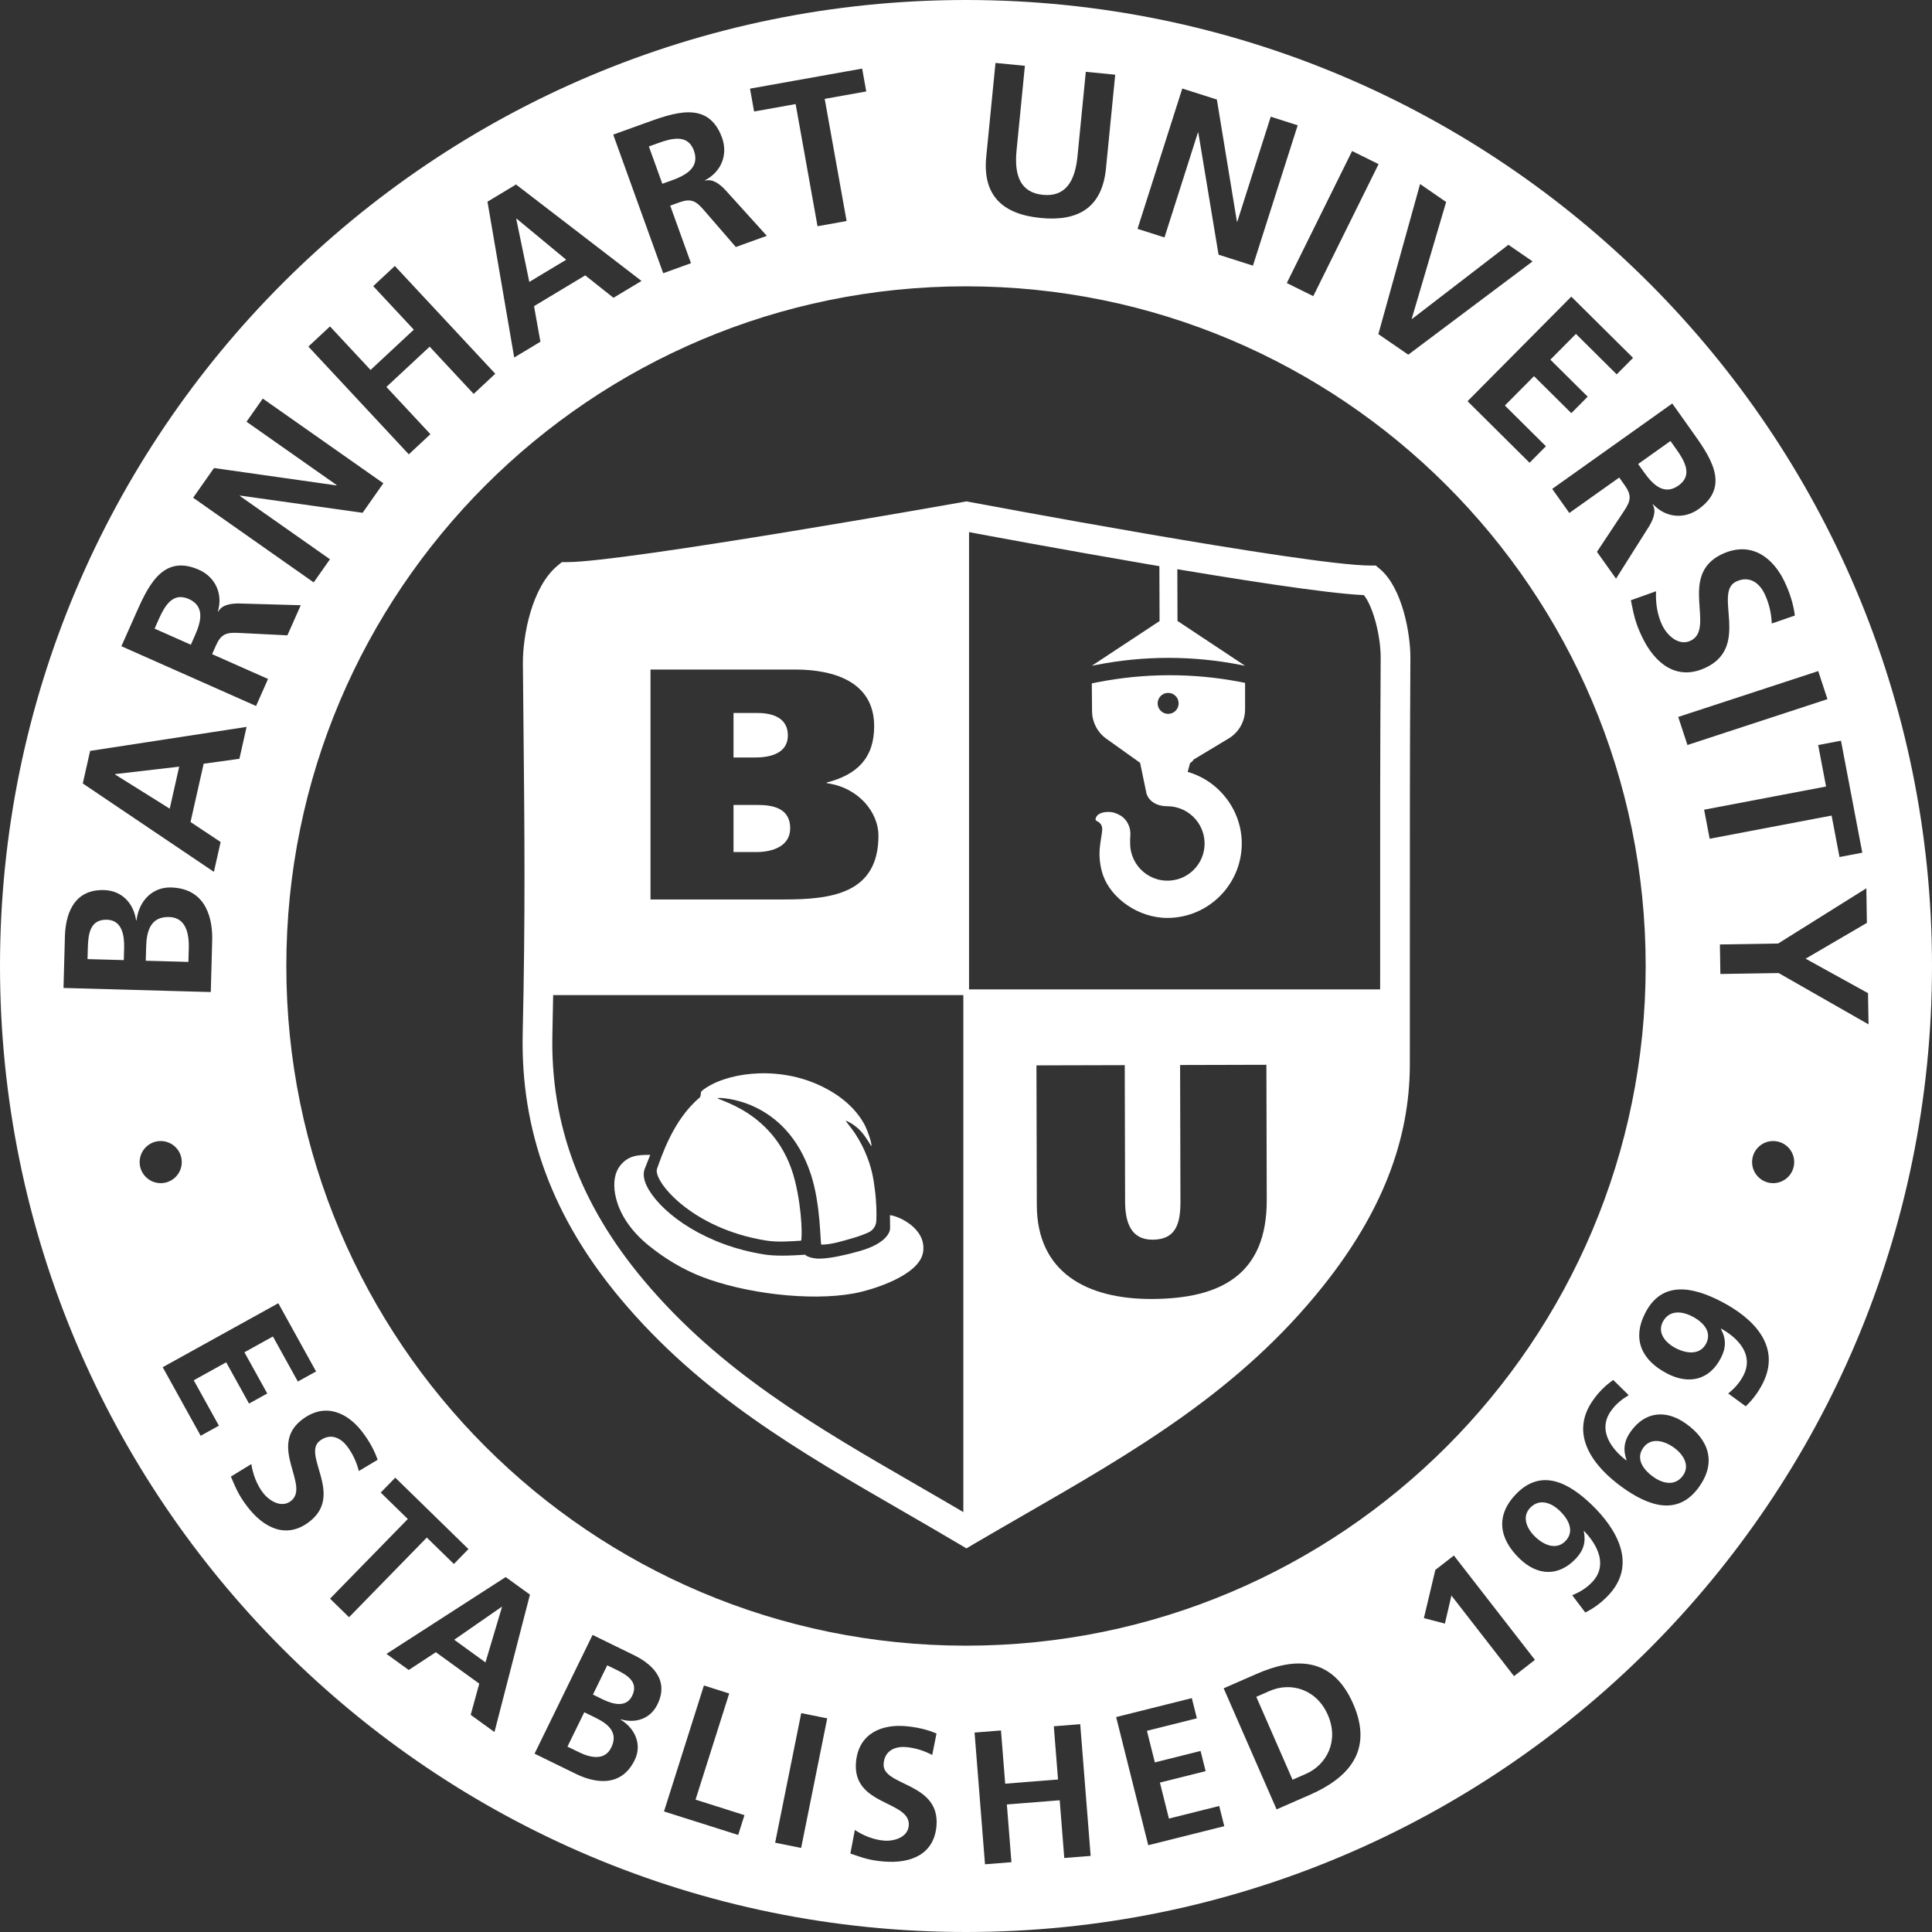 <?xml version="1.0" encoding="utf-8"?>
<!-- Generator: Adobe Illustrator 27.5.0, SVG Export Plug-In . SVG Version: 6.00 Build 0)  -->
<svg version="1.1" id="Layer_1" xmlns="http://www.w3.org/2000/svg" xmlns:xlink="http://www.w3.org/1999/xlink" x="0px" y="0px"
	 viewBox="0 0 600 600" style="enable-background:new 0 0 600 600;" xml:space="preserve">
<rect x="0" y="0" width="600" height="600" fill="#333333" stroke="none"/>
<style type="text/css">
	.st0{fill:none;}
	.st1{fill:#FFFFFF;}
	.st2{fill:none;stroke:#FFFFFF;stroke-width:1.769;stroke-miterlimit:10;}
</style>
<g>
	<g>
		<circle class="st0" cx="300" cy="300" r="211.08"/>
		<path class="st1" d="M33.23,285.63c-5.31-0.15-5.83,4.49-5.95,8.69l-0.1,3.54l11.27,0.31l0.1-3.74
			C38.66,290.57,37.94,285.76,33.23,285.63z"/>
		<polygon class="st1" points="141.06,509.24 150.77,516.28 155.89,499.08 155.8,499.01 		"/>
		<path class="st1" d="M191.43,518.57l-2.85-1.39l-4.44,9.09l3.01,1.47c3.12,1.52,7.31,2.72,9.17-1.08
			C198.41,522.37,194.81,520.22,191.43,518.57z"/>
		<path class="st1" d="M184.94,533.46l-3.49-1.7l-5.22,10.67l3.49,1.7c3.43,1.68,8.02,2.87,10.11-1.41
			C192.19,537.92,188.64,535.27,184.94,533.46z"/>
		<path class="st1" d="M58.62,186.02c-5.03-2.23-7.53,2.25-9.39,6.45l-1.22,2.76l11.26,5l1.22-2.76
			C62.34,193.33,63.84,188.33,58.62,186.02z"/>
		<polygon class="st1" points="35.75,240.53 52.71,251.14 55.65,238.09 35.78,240.4 		"/>
		<path class="st1" d="M521.29,150.78c4.49-3.19,1.9-7.62-0.76-11.36l-1.75-2.46l-10.04,7.14l1.75,2.46
			C513.11,150.24,516.64,154.08,521.29,150.78z"/>
		<path class="st1" d="M215.5,46.78c-1.87-5.18-6.83-3.88-11.15-2.32l-2.84,1.02l4.18,11.59l2.84-1.02
			C212.79,54.52,217.44,52.15,215.5,46.78z"/>
		<polygon class="st1" points="175.84,80.66 160.43,67.9 160.32,67.96 164.38,87.55 		"/>
		<path class="st1" d="M52.53,284.79c-5.96-0.17-7.01,4.66-7.14,9.25l-0.12,4.32l13.24,0.37l0.12-4.32
			C58.74,290.14,57.84,284.93,52.53,284.79z"/>
		<path class="st1" d="M475.2,468.27c-2.65,2.76-1.07,6.47,1.56,8.99c2.88,2.77,6.7,4.15,9.42,1.31c2.77-2.88,1.2-6.51-1.77-9.36
			C481.61,466.52,478.01,465.35,475.2,468.27z"/>
		<path class="st1" d="M525.47,408.79c-3.45-1.77-7.24-1.85-9.09,1.76c-1.74,3.4,0.83,6.5,4.08,8.16c3.56,1.82,7.61,2.04,9.4-1.47
			C531.68,413.69,529.13,410.67,525.47,408.79z"/>
		<path class="st1" d="M300,0C134.31,0,0,134.31,0,300s134.31,300,300,300s300-134.31,300-300S465.69,0,300,0z M579.78,286.61
			l-19.03,11.12l19.38,10.7l0.16,9.7l-27.92-15.94l-18.09,0.29l-0.15-9.17l18.09-0.29l27.39-17.15L579.78,286.61z M578.35,264.81
			l-7.08,1.35l-2.45-12.88l-37.87,7.2l-1.72-9.02l37.87-7.2l-2.45-12.88l7.08-1.35L578.35,264.81z M567.53,217.13l-43.48,14.24
			l-2.86-8.72l43.48-14.24L567.53,217.13z M554.17,180.58c1.7,3.55,2.8,7.09,3.24,10.58l-7.17,2.48c-0.12-3.14-0.85-6.35-2.24-9.25
			c-1.36-2.84-4.35-5.91-8.84-3.77c-7.16,3.42,4.5,20.08-9.34,26.68c-9.05,4.32-15.9-1.2-19.88-9.54c-2.15-4.5-2.52-6.79-3.46-11.35
			l7.82-2.79c-0.18,3.57,0.37,7.31,1.92,10.56c1.5,3.13,5.1,6.57,8.83,4.79c7.87-3.76-4.03-20.3,9.64-26.83
			C543.91,167.76,550.7,173.31,554.17,180.58z M519.34,125.31l5.73,8.07c5.7,8.01,12.76,17.38,2.4,24.75
			c-4.38,3.11-10.1,2.76-14.12-1.54l-0.11,0.08c1.28,2.14,0.09,4.76-1.04,6.69l-10.33,16.35l-5.92-8.33l8.46-12.77
			c2.02-3.04,2.4-4.76,0.16-7.91l-1.71-2.4l-15.49,11.01l-5.32-7.48L519.34,125.31z M507.16,111.14l-5.08,5.12l-12.66-12.56l-7.94,8
			l11.59,11.49l-5.08,5.12l-11.59-11.49l-9.05,9.12l12.75,12.65l-5.08,5.12l-19.26-19.11l32.22-32.48L507.16,111.14z M449.11,62.73
			l-10.68,36.24l0.11,0.07l29.91-23.02l7.51,5.16l-38.61,28.97l-9.29-6.39l12.96-46.61L449.11,62.73z M428.13,50.97l-20.28,41
			l-8.22-4.07l20.28-41L428.13,50.97z M367.17,27.49l10.74,3.42l6.22,37.89l0.12,0.04l10.39-32.6l8.37,2.67l-13.9,43.59l-10.68-3.41
			l-6.28-37.91l-0.12-0.04l-10.39,32.6l-8.37-2.67L367.17,27.49z M306.29,48.64l2.87-29.1l9.13,0.9l-2.59,26.29
			c-0.77,7.76,1.21,13.1,8.19,13.78c6.98,0.69,9.96-4.16,10.73-11.92l2.59-26.29l9.13,0.9l-2.87,29.1
			c-1.2,12.2-8.61,16.54-20.29,15.39C311.5,66.55,305.08,60.84,306.29,48.64z M267.75,21.3l1.27,7.1l-12.9,2.31l6.8,37.93
			l-9.03,1.62l-6.8-37.94l-12.9,2.31l-1.27-7.1L267.75,21.3z M199.75,38.45c9.25-3.34,20.18-7.62,24.49,4.34
			c1.82,5.06-0.06,10.47-5.28,13.19l0.04,0.12c2.41-0.66,4.61,1.19,6.16,2.79l12.98,14.35l-9.62,3.47L218.5,65.14
			c-2.39-2.76-3.94-3.6-7.58-2.28l-2.78,1l6.45,17.88l-8.63,3.11l-15.52-43.04L199.75,38.45z M160.26,57.3l38.97,29.95l-8.71,5.23
			l-8.77-6.96l-15.9,9.56l1.98,11.05l-8.14,4.9l-8.3-48.39L160.26,57.3z M102.48,101.37l12.6,13.52l13.43-12.51l-12.6-13.52
			l6.71-6.26l31.19,33.47l-6.71,6.26l-13.67-14.67l-13.43,12.51l13.67,14.67l-6.71,6.26l-31.19-33.47L102.48,101.37z M66.46,145.35
			l38.02,5.4l0.08-0.11l-28-19.67l5.05-7.19l37.44,26.3l-6.44,9.17l-38.06-5.35l-0.08,0.11l28,19.67l-5.05,7.19l-37.44-26.3
			L66.46,145.35z M41.72,191.64c3.99-8.99,8.45-19.84,20.07-14.69c4.91,2.18,7.53,7.28,5.88,12.93l0.12,0.05
			c1.19-2.2,4.05-2.5,6.28-2.52l19.33,0.55l-4.15,9.35l-15.29-0.76c-3.65-0.18-5.32,0.36-6.89,3.9l-1.2,2.7l17.37,7.71l-3.72,8.39
			L37.7,200.69L41.72,191.64z M27.99,233.2l48.59-7.46l-2.23,9.91l-11.1,1.53l-4.08,18.1l9.35,6.21l-2.09,9.27l-40.72-27.45
			L27.99,233.2z M20.16,290.84c0.16-5.9,2.11-14.7,12.14-14.42c5.44,0.15,9.14,3.93,9.97,9.39l0.13,0
			c0.76-6.21,5.07-10.35,10.71-10.2c11.53,0.32,12.95,10.72,12.79,16.49l-0.44,15.99l-45.74-1.27L20.16,290.84z M43.37,360.9
			c0-3.61,2.93-6.54,6.54-6.54c3.61,0,6.54,2.93,6.54,6.54c0,3.61-2.93,6.54-6.54,6.54C46.3,367.44,43.37,364.51,43.37,360.9z
			 M67.98,442.76l-5.66,3.13L50.53,424.6l35.9-19.87l11.73,21.19l-5.66,3.13l-7.74-13.99l-8.85,4.9L83,432.76l-5.66,3.13
			l-7.09-12.81l-10.08,5.58L67.98,442.76z M96.03,472.62c-7.15,5.46-14.18,1.87-19.21-4.72c-2.71-3.55-3.46-5.5-5.12-9.33l6.35-3.89
			c0.5,3.17,1.67,6.35,3.63,8.92c1.89,2.48,5.68,4.83,8.63,2.58c6.21-4.74-7.27-17.08,3.52-25.32c7.29-5.56,14.27-1.94,18.66,3.8
			c2.14,2.8,3.76,5.71,4.79,8.69l-5.84,3.49c-0.68-2.73-1.92-5.42-3.66-7.71c-1.71-2.24-4.91-4.39-8.46-1.68
			C93.67,451.79,106.96,464.27,96.03,472.62z M102.5,496.48l24.15-24.74l-8.41-8.21l4.52-4.63l22.72,22.18l-4.52,4.63l-8.41-8.21
			l-24.15,24.74L102.5,496.48z M153.56,537.9l-7.38-5.34l2.66-9.69l-13.48-9.76l-8.42,5.52l-6.91-5l37.02-23.86l7.53,5.45
			L153.56,537.9z M204.18,529.31c-2.14,4.38-6.6,6-11.37,4.65l-0.05,0.11c4.79,2.93,6.57,7.99,4.35,12.53
			c-4.54,9.3-13.56,6.59-18.21,4.32l-12.89-6.3l18.02-36.88l12.89,6.3C201.67,516.37,208.13,521.23,204.18,529.31z M229.25,569.86
			l-23.04-7.3l12.4-39.12l7.85,2.49l-10.45,32.96l15.19,4.82L229.25,569.86z M248.8,573.89l-8.07-1.63l8.1-40.23l8.07,1.62
			L248.8,573.89z M290.83,567.05c-0.76,8.96-8.13,11.76-16.39,11.06c-4.45-0.38-6.4-1.13-10.35-2.47l1.39-7.32
			c2.68,1.76,5.82,3.03,9.04,3.3c3.11,0.26,7.4-0.97,7.71-4.66c0.66-7.79-17.54-6.08-16.4-19.62c0.77-9.14,8.14-11.88,15.35-11.27
			c3.51,0.3,6.76,1.04,9.66,2.29l-1.33,6.67c-2.48-1.33-5.3-2.22-8.17-2.46c-2.81-0.24-6.55,0.69-6.92,5.14
			C273.81,554.81,291.99,553.34,290.83,567.05z M88.92,300c0-116.58,94.5-211.08,211.08-211.08S511.08,183.42,511.08,300
			S416.58,511.08,300,511.08S88.92,416.58,88.92,300z M330.52,577.02l-1.42-17.93l-16.41,1.3l1.42,17.93l-8.21,0.65l-3.24-40.91
			l8.2-0.65l1.31,16.53l16.41-1.3l-1.31-16.53l8.2-0.65l3.24,40.91L330.52,577.02z M356.6,573.05l-9.97-39.8l23.5-5.88l1.57,6.27
			l-15.51,3.88l2.46,9.81l14.2-3.55l1.57,6.27l-14.2,3.55l2.8,11.18l15.62-3.91l1.57,6.27L356.6,573.05z M406.75,557.42l-10.29,4.5
			l-16.44-37.6l10.29-4.5c11.53-5.04,23.4-5.62,29.93,9.31C426.76,544.05,418.27,552.38,406.75,557.42z M470.19,520.54l-19.44-25.03
			l-2.02,8.71l-6.53-1.7l3.56-14.97l5.76-4.47l25.17,32.41L470.19,520.54z M499.38,495.56c-2.08,2.16-4.37,3.87-7.05,5.22
			l-4.06-5.36c2.18-0.92,4.24-2.04,6.15-4.04c4.93-5.13,1.85-11.43-2.4-15.84l-0.17,0c0.74,3.4-0.12,6.07-2.53,8.58
			c-5.38,5.6-11.87,5.23-17.34-0.02c-6.41-6.15-7.63-13.36-1.2-20.06c7.9-8.23,16.48-3.5,23.44,3.18
			C502.25,474.92,508.58,485.97,499.38,495.56z M527.66,461.77c-6.62,9.29-15.8,5.85-23.65,0.26c-9.05-6.45-16.93-16.47-9.21-27.29
			c1.74-2.44,3.76-4.47,6.21-6.18l4.8,4.72c-2.03,1.23-3.9,2.63-5.5,4.89c-4.13,5.79-0.17,11.58,4.68,15.32l0.16-0.03
			c-1.17-3.22-0.76-6.03,1.26-8.85c4.5-6.32,10.98-6.9,17.16-2.5C530.79,447.25,533.05,454.21,527.66,461.77z M547.39,429.72
			c-1.37,2.67-3.07,4.97-5.24,7.02l-5.43-3.97c1.83-1.51,3.47-3.18,4.73-5.64c3.24-6.33-1.52-11.48-6.86-14.47l-0.16,0.05
			c1.68,3.04,1.63,5.85,0.05,8.94c-3.53,6.91-9.86,8.43-16.61,4.98c-7.9-4.04-11.16-10.59-6.93-18.86
			c5.19-10.16,14.77-8.1,23.36-3.7C544.19,409.12,553.44,417.89,547.39,429.72z M550.67,367.44c-3.61,0-6.54-2.93-6.54-6.54
			c0-3.61,2.93-6.54,6.54-6.54c3.61,0,6.54,2.93,6.54,6.54C557.2,364.51,554.28,367.44,550.67,367.44z"/>
		<path class="st1" d="M394.35,525.12l-4.2,1.84l11.26,25.75l4.2-1.84c6.3-2.76,10.34-10.11,6.76-18.29
			C408.79,524.38,400.65,522.36,394.35,525.12z"/>
		<path class="st1" d="M519.83,449.55c-3.26-2.32-7.23-3.13-9.51,0.08c-2.32,3.26-0.24,6.62,3.11,9.01
			c3.16,2.25,6.89,2.89,9.25-0.41C524.9,455.11,522.8,451.67,519.83,449.55z"/>
	</g>
	<line class="st2" x1="166.94" y1="308.15" x2="433.22" y2="308.15"/>
	<line class="st2" x1="300.06" y1="160.41" x2="300.06" y2="475.51"/>
	<g>
		<path class="st1" d="M269.82,382.68c1.38-0.65,2.26-2.02,2.33-3.54c0.09-2.13,0.09-5.57-0.47-9.84
			c-0.41-3.13-0.86-6.58-3.02-11.55c-2.65-6.09-5.89-9.16-5.98-9.66c-0.03-0.15,2.66,1.01,4.65,3.21c1.93,2.13,3.24,4.81,3.28,4.62
			c0.23-0.97-1.33-5.09-1.92-6.26c-2.57-5.08-7.56-9.72-14.93-12.95c-13.31-5.84-28.84-3.46-35.71,1.99
			c-0.73,0.58-0.13,1.63-0.84,2.23c-8.22,6.91-11.82,18.41-13.16,22.03c-1.35,3.64,10.6,18.61,33.93,22.31
			c3.46,0.55,7.36,0.25,10.77,0.03c0.37-0.02,0.51-8.96-1.85-18.53c-5.48-22.28-25.81-25.33-23.87-25.79
			c0.43-0.1,20.95-0.01,28.77,23.64c3.18,9.61,2.89,21.91,3.29,21.91c3.35,0,7.27-1.33,10.2-2.16
			C267.23,383.79,268.73,383.19,269.82,382.68z"/>
		<path class="st1" d="M190.99,365.61c0.26-1.33,0.78-2.58,1.64-3.66c2.57-3.18,5.57-3.3,9.31-3.3c-0.08,0.22-1.65,4.14-1.71,4.32
			c-0.68,1.79-0.25,4.01,1.29,6.57c4.59,7.69,17.8,17.25,35.94,20.06c1.52,0.24,3.32,0.35,5.49,0.35c2.59,0,5.23-0.17,7.15-0.29
			l-0.12-0.07c0.49,0.79,2.91,1.29,4.29,1.29c0.19,0,0.9-0.02,0.98-0.03c2.81-0.14,6.58-0.88,11.51-2.26
			c8.72-2.44,9.65-6.09,9.67-7.13c0.01-0.58,0.01-0.99-0.05-4.08c2.75,0.26,11.39,4.17,10.3,11.44
			c-1.11,7.34-15.84,11.81-21.47,12.85c-13.84,2.56-34.27-0.08-47.37-5.2c-5.91-2.31-11.53-5.71-16.45-9.72
			c-4.99-4.07-9.2-9.47-10.38-16.04C190.73,369.07,190.66,367.28,190.99,365.61z"/>
	</g>
	<path class="st1" d="M365.68,192.84l-0.07-22.39l-5.57-1.24l0.07,23.67l-21.04,13.88l1.51-0.29c14.76-2.89,29.94-2.88,44.7,0.02
		l1.39,0.27L365.68,192.84z"/>
	<path class="st1" d="M370.74,235.85l10.82-6.5c3.17-1.9,5.11-5.33,5.11-9.03v-8.25l-1.4-0.27c-14.75-2.85-29.92-2.8-44.65,0.12
		l-1.55,0.31l0.08,8.69c0.03,3.37,1.67,6.52,4.41,8.48c4.29,3.06,10.25,7.31,10.51,7.5l1.99,9.59c0.83,2.44,3.24,3.9,6.47,3.9
		c7.09,0,12.71,6.42,11.36,13.74c-0.85,4.6-4.54,8.3-9.14,9.16c-7.33,1.38-13.77-4.26-13.77-11.35c0-0.54-0.04-1.44,0.03-2.13
		c0.33-3.2-1.32-5.55-3.04-6.54c-1.23-0.72-2.37-1.12-3.85-1.12c-0.79,0-3.62,0.18-3.9,2.3c-0.1,0.72,1.9,0.55,2.08,2.88
		c0.08,0.99-0.62,4.14-0.77,6.16c-0.24,2.92,0.16,5.84,1.07,8.43c2.46,6.94,10.76,13.15,19.93,13.15
		c12.74,0,23.11-10.38,23.11-23.12c0-10.37-7.04-19.43-16.8-22.23l0.73-2.71C370.06,236.68,370.49,236.29,370.74,235.85z
		 M362.78,221.7c-1.8,0-3.26-1.46-3.26-3.26s1.46-3.26,3.26-3.26c1.8,0,3.26,1.46,3.26,3.26S364.58,221.7,362.78,221.7z"/>
	<path class="st1" d="M300.14,480.87l-2.34-1.39c-5.94-3.52-11.88-6.95-17.62-10.27c-32.15-18.57-62.51-36.1-87.38-65.76
		c-21.19-25.26-31.15-52.24-30.47-82.48c0.83-36.51,0.57-62.65,0.24-95.76c-0.06-6.08-0.12-12.41-0.18-19.1
		c-0.07-8.62,2.74-23.86,10.82-30.49l1.28-1.05h1.65c17.85,0,122.15-18.53,123.2-18.71l0.83-0.15l0.83,0.16
		c1.05,0.2,105.05,19.76,124.58,19.76h1.68l1.29,1.08c6.97,5.87,9.5,20.08,9.46,27.66c-0.18,30.55-0.17,55.06-0.16,81
		c0.01,14.12,0.01,28.78-0.01,45.27c-0.03,23.57-8.84,46.06-26.92,68.74c-25.9,32.49-58.48,51.26-92.98,71.13
		c-5.1,2.94-10.25,5.91-15.46,8.96L300.14,480.87z M178.03,183.76c-4.07,4.53-6.48,14.7-6.41,22.27c0.06,6.68,0.12,13,0.18,19.09
		c0.33,33.19,0.58,59.4-0.25,96.05c-0.63,27.9,8.63,52.88,28.31,76.35c23.82,28.41,53.5,45.55,84.92,63.7
		c5.01,2.9,10.17,5.88,15.37,8.94c4.43-2.59,8.82-5.12,13.18-7.63c33.71-19.42,65.56-37.77,90.37-68.89
		c16.96-21.28,24.88-41.3,24.91-63c0.02-16.48,0.02-31.14,0.01-45.25c-0.01-25.96-0.02-50.49,0.16-81.06
		c0.04-6.4-2.16-15.62-5.2-19.51c-23.36-1.02-113.13-17.78-123.46-19.72C289.77,166.94,199.95,182.78,178.03,183.76z"/>
	<g>
		<path class="st1" d="M235.17,249.98h-7.37v14.63h7.16c5.01,0,10.44-1.84,10.44-7.37C245.4,251.1,240.28,249.98,235.17,249.98z"/>
		<path class="st1" d="M244.68,228.39c0-5.32-4.5-6.96-9.41-6.96h-7.47v13.81h6.85C239.47,235.24,244.68,233.81,244.68,228.39z"/>
		<path class="st1" d="M176.14,179.2c-6.42,5.26-9.21,18.48-9.14,26.88c0.38,43.28,0.91,58.82-0.07,102.08h133.13l0.08-147.74
			C300.15,160.41,194.6,179.2,176.14,179.2z M243.46,279.34h-41.44v-71.41h44.91c12.38,0,24.55,3.99,24.55,17.6
			c0,9.82-5.22,15.04-14.73,17.49v0.2c9.92,1.33,16.06,9.11,16.06,16.27C272.82,277.5,258.29,279.34,243.46,279.34z"/>
	</g>
	<g>
		<path class="st1" d="M300.06,308.15l0.08,167.36c40.46-23.74,78.05-42.48,107.16-78.99c15.33-19.23,25.88-40.57,25.92-65.87v-22.5
			H300.06z M357.67,403.41c-19.95,0.05-35.63-8.09-35.68-29.17l-0.11-43.38l27.42-0.07l0.11,42.36c0.02,6.75,1.97,11.86,8.52,11.85
			c7.16-0.02,8.68-4.83,8.67-11.79l-0.11-42.46l26.8-0.07l0.11,41.95C393.46,395.75,379.26,403.35,357.67,403.41z"/>
	</g>
</g>
</svg>
